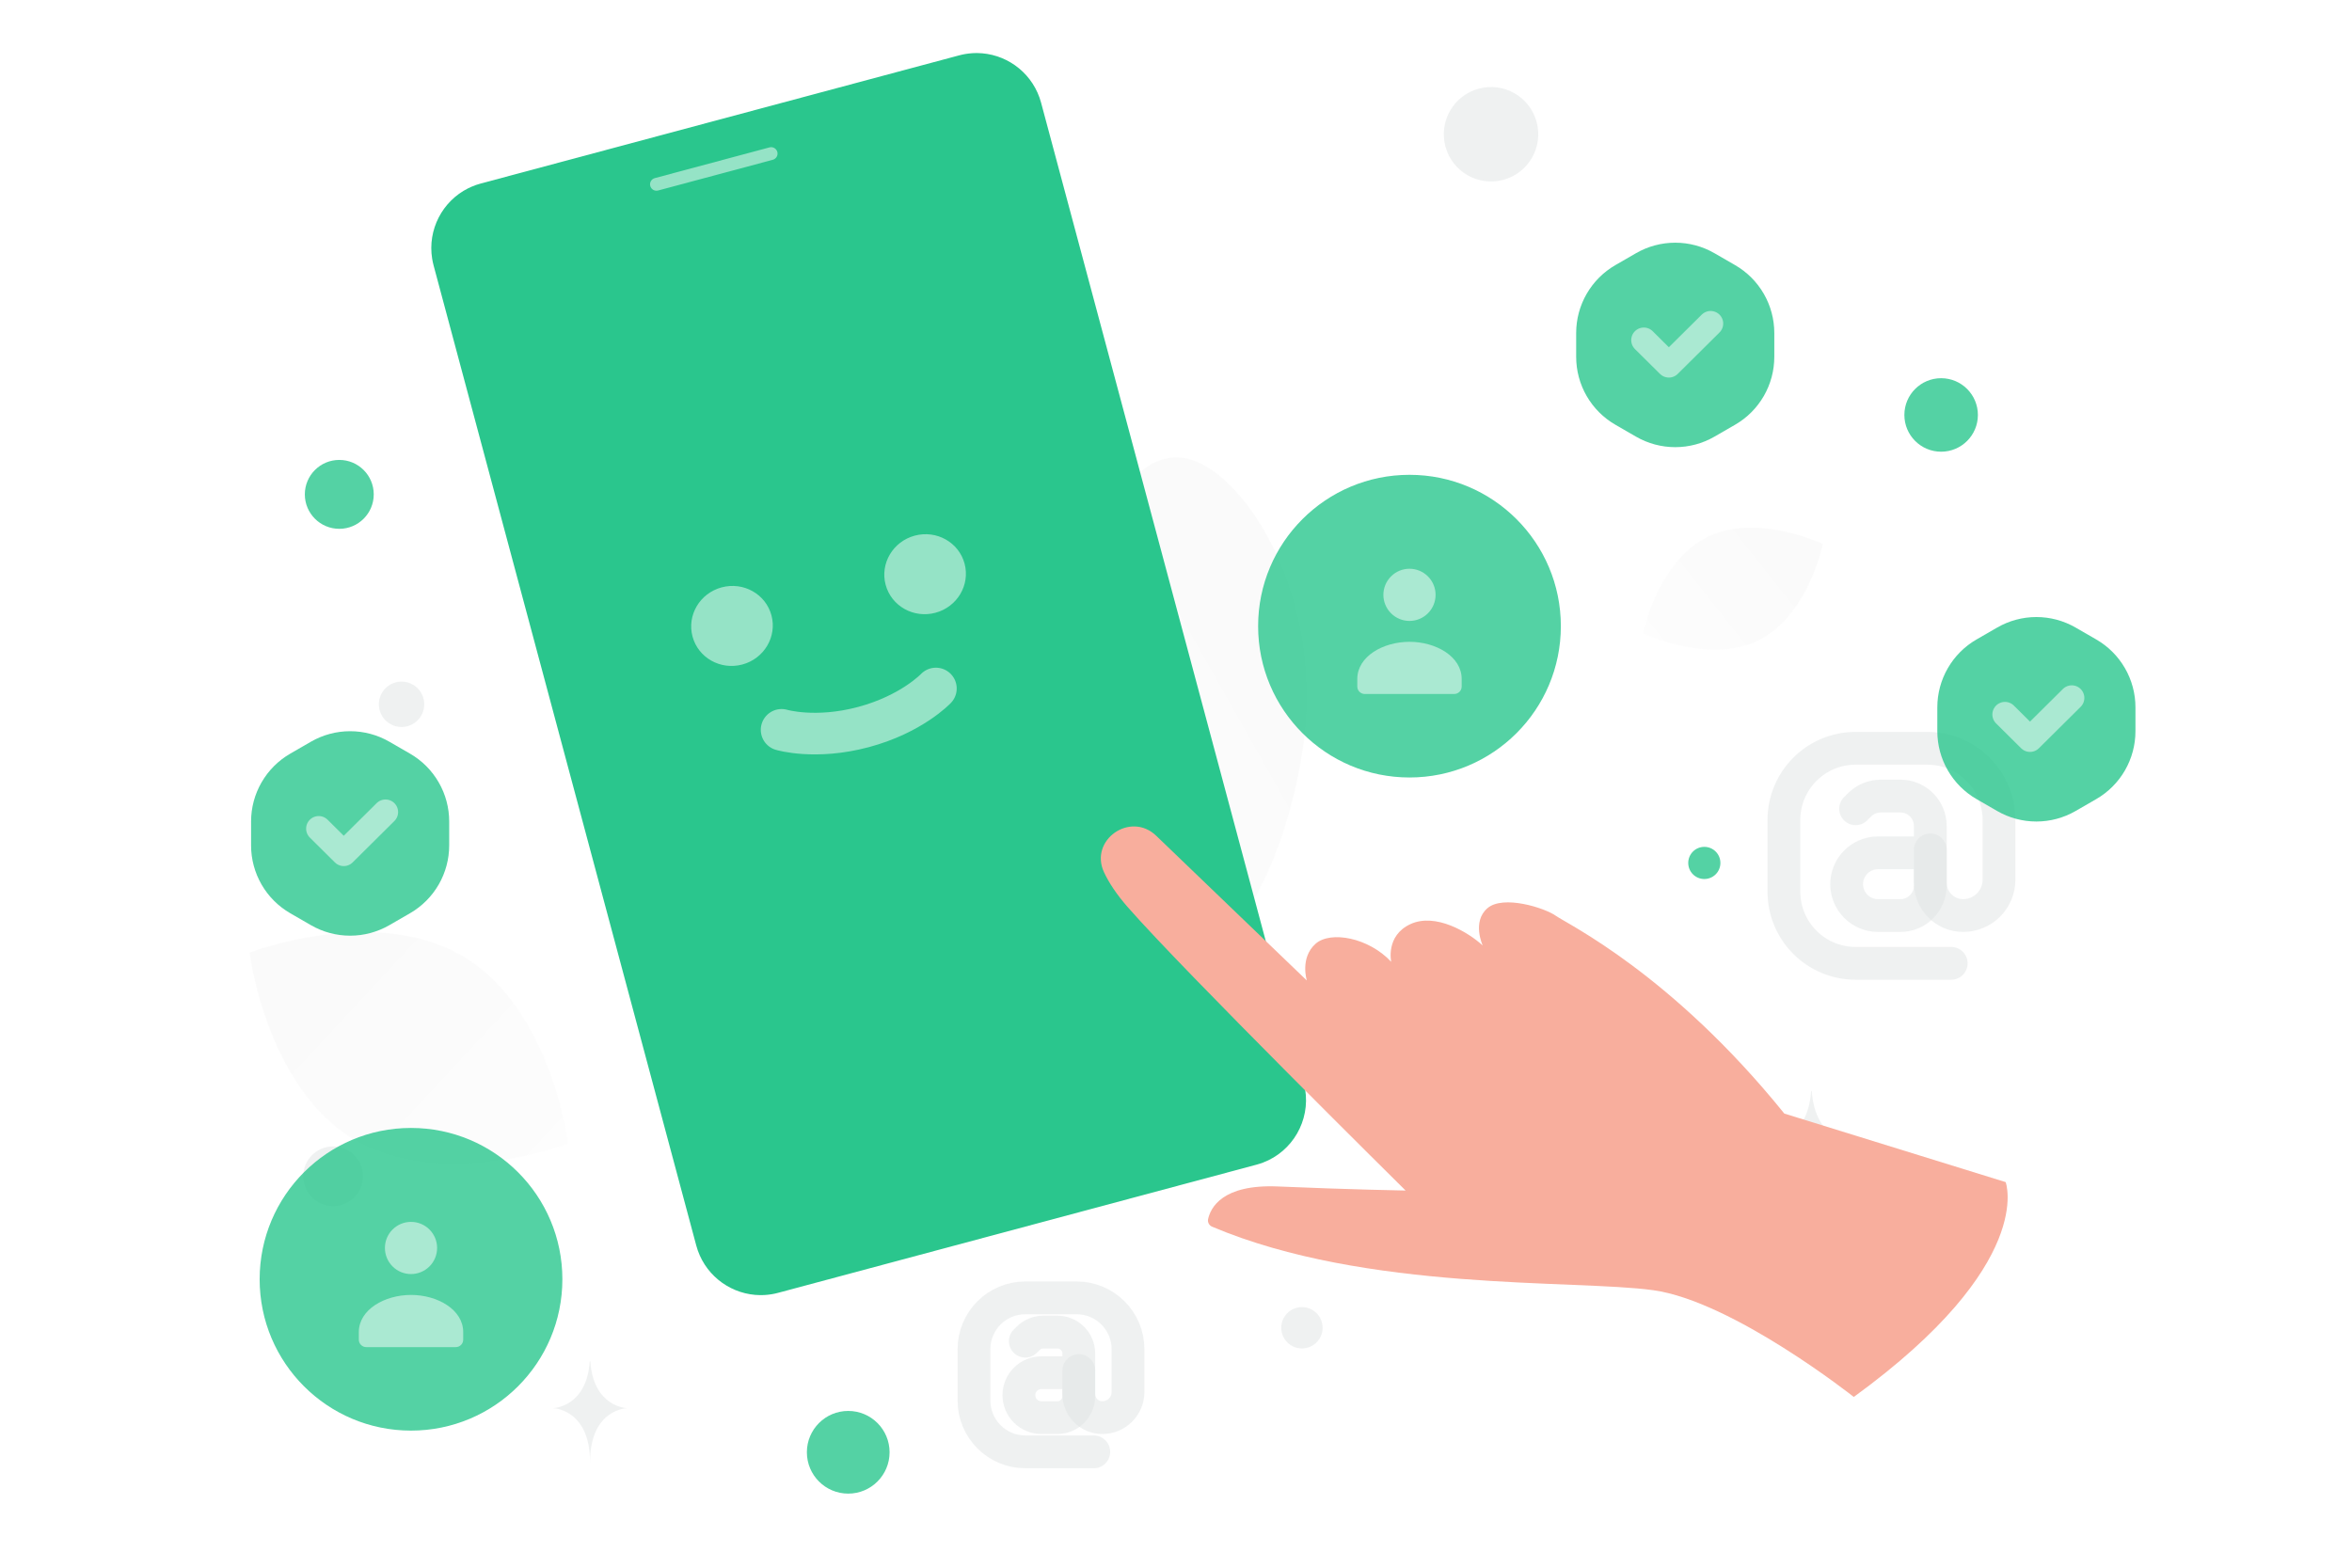 <svg width="789" height="526" viewBox="0 0 789 526" fill="none" xmlns="http://www.w3.org/2000/svg">
<g clip-path="url(#clip0_44_198)">
<path d="M379.875 332.205C363.906 328.71 356.94 312.536 351.375 284.924C347.193 264.156 343.111 245.3 347.974 221.78C351.373 205.319 358.383 190.976 366.012 179.743C374.275 167.571 383.022 151.43 397.28 153.702C416.866 156.829 445.853 200.533 436.555 254.36C426.334 313.492 395.485 335.628 379.875 332.205Z" fill="url(#paint0_linear_44_198)" fill-opacity="0.5"/>
<path d="M589.926 214.834C573.265 223.099 551.151 212.472 551.151 212.472C551.151 212.472 556.066 188.449 572.736 180.195C589.398 171.931 611.503 182.547 611.503 182.547C611.503 182.547 606.588 206.569 589.926 214.834Z" fill="url(#paint1_linear_44_198)" fill-opacity="0.5"/>
<path d="M118.755 382.336C148.26 400.02 190.591 383.673 190.591 383.673C190.591 383.673 185.056 338.662 155.533 320.999C126.028 303.314 83.716 319.641 83.716 319.641C83.716 319.641 89.25 364.653 118.755 382.336Z" fill="url(#paint2_linear_44_198)" fill-opacity="0.5"/>
<path d="M651.171 126.897C644.362 126.897 638.841 132.418 638.841 139.228C638.841 146.038 644.362 151.558 651.171 151.558C657.981 151.558 663.502 146.038 663.502 139.228C663.502 132.418 657.981 126.897 651.171 126.897Z" fill="#2AC68D" fill-opacity="0.8"/>
<path d="M284.545 473.405C276.884 473.405 270.674 479.616 270.674 487.277C270.674 494.938 276.884 501.148 284.545 501.148C292.206 501.148 298.417 494.938 298.417 487.277C298.417 479.616 292.206 473.405 284.545 473.405Z" fill="#2AC68D" fill-opacity="0.8"/>
<path d="M113.818 177.434C107.434 177.434 102.259 172.259 102.259 165.875C102.259 159.491 107.434 154.316 113.818 154.316C120.201 154.316 125.376 159.491 125.376 165.875C125.376 172.259 120.201 177.434 113.818 177.434Z" fill="#2AC68D" fill-opacity="0.8"/>
<path d="M571.729 294.933C568.75 294.933 566.335 292.518 566.335 289.538C566.335 286.559 568.75 284.144 571.729 284.144C574.709 284.144 577.124 286.559 577.124 289.538C577.124 292.518 574.709 294.933 571.729 294.933Z" fill="#2AC68D" fill-opacity="0.8"/>
<path d="M436.747 452.437C432.916 452.437 429.811 449.332 429.811 445.502C429.811 441.671 432.916 438.566 436.747 438.566C440.577 438.566 443.682 441.671 443.682 445.502C443.682 449.332 440.577 452.437 436.747 452.437Z" fill="#E1E4E5" fill-opacity="0.5"/>
<path d="M111.75 404.686C106.218 404.686 101.733 400.201 101.733 394.668C101.733 389.136 106.218 384.651 111.75 384.651C117.283 384.651 121.768 389.136 121.768 394.668C121.768 400.201 117.283 404.686 111.75 404.686Z" fill="#E1E4E5" fill-opacity="0.5"/>
<path d="M210.495 99.774C206.284 99.774 202.87 96.361 202.87 92.15C202.87 87.939 206.284 84.526 210.495 84.526C214.706 84.526 218.119 87.939 218.119 92.15C218.119 96.361 214.706 99.774 210.495 99.774Z" fill="#E1E4E5" fill-opacity="0.5"/>
<path d="M306.04 339.532C301.358 339.532 297.563 335.737 297.563 331.056C297.563 326.374 301.358 322.579 306.04 322.579C310.721 322.579 314.516 326.374 314.516 331.056C314.516 335.737 310.721 339.532 306.04 339.532Z" fill="#E1E4E5" fill-opacity="0.5"/>
<path d="M142.057 234.339C143.146 238.4 140.736 242.574 136.675 243.662C132.614 244.75 128.44 242.34 127.352 238.279C126.264 234.218 128.674 230.044 132.735 228.956C136.795 227.868 140.969 230.278 142.057 234.339Z" fill="#E1E4E5" fill-opacity="0.5"/>
<path d="M328.001 84.859C322.409 84.859 317.875 80.325 317.875 74.732C317.875 69.14 322.409 64.606 328.001 64.606C333.594 64.606 338.128 69.14 338.128 74.732C338.128 80.325 333.594 84.859 328.001 84.859Z" fill="#E1E4E5" fill-opacity="0.5"/>
<path d="M500.688 373.819C496.386 373.819 492.898 371.029 492.898 367.587C492.898 364.146 496.386 361.356 500.688 361.356C504.99 361.356 508.478 364.146 508.478 367.587C508.478 371.029 504.99 373.819 500.688 373.819Z" fill="#E1E4E5" fill-opacity="0.5"/>
<path d="M515.484 40.944C517.749 49.395 512.733 58.082 504.282 60.347C495.831 62.611 487.144 57.596 484.879 49.145C482.615 40.693 487.63 32.007 496.081 29.742C504.533 27.477 513.22 32.493 515.484 40.944Z" fill="#E1E4E5" fill-opacity="0.5"/>
<path d="M607.566 366.063H607.769C608.977 383.161 621.692 383.424 621.692 383.424C621.692 383.424 607.67 383.698 607.67 403.453C607.67 383.698 593.649 383.424 593.649 383.424C593.649 383.424 606.359 383.161 607.566 366.063ZM197.845 456.762H198.026C199.096 472.236 210.379 472.474 210.379 472.474C210.379 472.474 197.937 472.722 197.937 490.603C197.937 472.722 185.496 472.474 185.496 472.474C185.496 472.474 196.774 472.236 197.845 456.762Z" fill="#E1E4E5" fill-opacity="0.5"/>
<g filter="url(#filter0_ii_44_198)">
<path d="M321.495 13.882C321 13.841 320.504 13.816 320.007 13.808C319.842 13.806 319.679 13.8 319.515 13.801C319.165 13.805 318.815 13.814 318.466 13.829C318.298 13.836 318.133 13.849 317.964 13.862C317.617 13.889 317.271 13.922 316.925 13.962C316.576 14.004 316.227 14.054 315.881 14.112C315.652 14.15 315.422 14.195 315.193 14.241C315.073 14.266 314.952 14.285 314.832 14.313C314.482 14.39 314.132 14.474 313.781 14.568L153.283 57.572C152.179 57.865 151.1 58.244 150.056 58.706C149.713 58.857 149.373 59.015 149.041 59.181C140.385 63.512 135.392 73.078 136.972 82.816C137.093 83.566 137.254 84.315 137.455 85.064L209.195 352.805L225.564 413.889C228.079 423.278 236.171 429.678 245.309 430.467C245.349 430.471 245.39 430.472 245.43 430.474C245.882 430.51 246.338 430.532 246.793 430.539C246.958 430.542 247.121 430.548 247.288 430.546C247.637 430.542 247.987 430.533 248.337 430.518C248.504 430.511 248.67 430.499 248.838 430.485C249.026 430.472 249.214 430.457 249.399 430.437C249.56 430.421 249.717 430.404 249.876 430.386C250.225 430.343 250.573 430.293 250.92 430.236C251.148 430.197 251.378 430.153 251.607 430.107C251.727 430.081 251.848 430.062 251.968 430.035C252.318 429.958 252.668 429.874 253.019 429.781L413.519 386.774C414.259 386.576 414.987 386.341 415.703 386.07C425.61 382.305 431.533 372.015 429.832 361.529C429.71 360.771 429.548 360.021 429.349 359.28L357.61 91.544L341.243 30.46C338.722 21.071 330.63 14.672 321.495 13.882Z" fill="#2AC68D"/>
</g>
<path d="M258.128 49.453L219.66 59.76C218.511 60.068 217.829 61.248 218.137 62.397C218.445 63.545 219.625 64.227 220.774 63.919L259.242 53.611C260.391 53.303 261.072 52.123 260.765 50.975C260.457 49.826 259.276 49.145 258.128 49.453Z" fill="white" fill-opacity="0.5"/>
<path d="M262.192 244.879C262.192 244.879 273.5 248.274 289.68 243.938C305.861 239.603 313.957 231.009 313.957 231.009" stroke="white" stroke-opacity="0.5" stroke-width="13.962" stroke-linecap="round" stroke-linejoin="round"/>
<path d="M249.02 222.96C256.333 221.001 260.709 213.618 258.794 206.471C256.879 199.324 249.398 195.119 242.085 197.079C234.772 199.038 230.396 206.42 232.311 213.567C234.226 220.714 241.707 224.92 249.02 222.96Z" fill="white" fill-opacity="0.5"/>
<path d="M313.802 205.601C321.115 203.642 325.491 196.259 323.576 189.113C321.661 181.966 314.18 177.76 306.867 179.72C299.554 181.679 295.178 189.062 297.093 196.209C299.008 203.356 306.489 207.561 313.802 205.601Z" fill="white" fill-opacity="0.5"/>
<g filter="url(#filter1_ii_44_198)">
<path d="M617.87 466.714C617.87 466.714 577.293 434.576 550.555 430.891C524.099 427.247 454.359 431.52 402.609 409.583C402.124 409.381 401.725 409.016 401.48 408.551C401.235 408.087 401.159 407.551 401.267 407.036C402.088 403.29 405.972 395.314 424.628 396.089C448.913 397.137 467.526 397.458 467.526 397.458C467.526 397.458 392.924 323.717 374.195 302.233C370.495 297.992 367.994 294.168 366.363 290.691C361.283 279.847 375.22 270.107 383.853 278.41L434.388 326.983C434.388 326.983 431.999 319.37 437.336 314.645C442.395 310.19 455.21 312.646 462.694 320.715C462.694 320.715 460.731 311.942 469.167 308.054C477.602 304.167 488.685 310.884 493.387 315.241C493.387 315.241 489.7 307.279 494.968 302.729C500.235 298.179 514.201 302.613 517.949 305.29C521.696 307.967 556.672 324.711 594.569 371.632L668.819 394.63C668.819 394.63 679.212 422.107 617.87 466.714Z" fill="#F8AE9D"/>
</g>
<path d="M647.536 286.145H629.998C628.616 286.144 627.248 286.416 625.971 286.945C624.694 287.473 623.534 288.248 622.557 289.226C621.58 290.203 620.805 291.363 620.276 292.64C619.748 293.916 619.476 295.285 619.476 296.667C619.476 298.048 619.748 299.417 620.277 300.693C620.806 301.97 621.581 303.13 622.558 304.107C623.535 305.084 624.695 305.859 625.971 306.387C627.248 306.916 628.616 307.188 629.998 307.188H637.515C643.05 307.188 647.536 302.702 647.536 297.167V277.126C647.536 271.591 643.05 267.105 637.515 267.105H630.899C628.243 267.105 625.695 268.16 623.815 270.036L622.48 271.363" stroke="#E1E4E5" stroke-opacity="0.5" stroke-width="11" stroke-linecap="round" stroke-linejoin="round"/>
<path d="M654.549 323.224H622.48C609.197 323.224 598.429 312.456 598.429 299.174V275.119C598.429 261.836 609.197 251.069 622.48 251.069H646.535C659.818 251.069 670.585 261.836 670.585 275.119V295.165C670.585 296.744 670.274 298.308 669.67 299.767C669.065 301.226 668.179 302.552 667.062 303.668C665.946 304.784 664.62 305.67 663.16 306.274C661.701 306.878 660.137 307.188 658.558 307.188C652.47 307.188 647.536 302.253 647.536 296.166V285.144M361.893 460.584H349.335C348.345 460.583 347.365 460.778 346.451 461.156C345.537 461.535 344.706 462.089 344.006 462.789C343.307 463.489 342.752 464.32 342.374 465.234C341.995 466.149 341.801 467.129 341.802 468.118C341.801 469.107 341.996 470.087 342.374 471.001C342.753 471.916 343.308 472.746 344.007 473.446C344.707 474.146 345.537 474.7 346.452 475.079C347.366 475.457 348.346 475.652 349.335 475.651H354.719C355.661 475.651 356.594 475.466 357.464 475.105C358.335 474.744 359.126 474.216 359.792 473.55C360.458 472.883 360.987 472.092 361.347 471.222C361.708 470.351 361.893 469.418 361.893 468.476V454.126C361.893 452.223 361.137 450.398 359.792 449.052C358.446 447.706 356.621 446.95 354.719 446.95H349.981C348.079 446.951 346.255 447.706 344.908 449.049L343.952 449.998" stroke="#E1E4E5" stroke-opacity="0.5" stroke-width="11" stroke-linecap="round" stroke-linejoin="round"/>
<path d="M366.915 487.135H343.952C334.441 487.135 326.731 479.424 326.731 469.914V452.689C326.731 443.178 334.441 435.468 343.952 435.468H361.177C370.688 435.468 378.398 443.178 378.398 452.689V467.042C378.398 468.173 378.176 469.293 377.743 470.338C377.31 471.383 376.676 472.332 375.876 473.132C375.076 473.931 374.127 474.565 373.082 474.997C372.037 475.43 370.917 475.652 369.786 475.651C368.749 475.651 367.723 475.447 366.766 475.051C365.808 474.654 364.938 474.073 364.205 473.34C363.472 472.607 362.891 471.737 362.494 470.78C362.097 469.822 361.893 468.796 361.893 467.76V459.867" stroke="#E1E4E5" stroke-opacity="0.5" stroke-width="11" stroke-linecap="round" stroke-linejoin="round"/>
<path d="M472.825 260.867C444.782 260.867 422.049 238.134 422.049 210.09C422.049 182.047 444.782 159.314 472.825 159.314C500.868 159.314 523.602 182.047 523.602 210.09C523.602 238.134 500.868 260.867 472.825 260.867Z" fill="#2AC68D" fill-opacity="0.8"/>
<path fill-rule="evenodd" clip-rule="evenodd" d="M490.334 227.856V230.355C490.333 231.017 490.069 231.653 489.6 232.121C489.131 232.589 488.495 232.852 487.833 232.852H457.817C457.154 232.852 456.519 232.589 456.05 232.121C455.581 231.653 455.317 231.017 455.316 230.355V227.816C455.316 220.255 463.965 215.343 472.825 215.343C481.685 215.343 490.334 220.258 490.334 227.816M479.015 193.394C482.434 196.813 482.434 202.356 479.015 205.775C475.596 209.194 470.053 209.194 466.634 205.775C463.215 202.356 463.215 196.813 466.634 193.394C470.053 189.975 475.596 189.975 479.015 193.394Z" fill="white" fill-opacity="0.5"/>
<path d="M137.878 480.008C109.835 480.008 87.101 457.275 87.101 429.232C87.101 401.189 109.835 378.455 137.878 378.455C165.921 378.455 188.654 401.189 188.654 429.232C188.654 457.275 165.921 480.008 137.878 480.008Z" fill="#2AC68D" fill-opacity="0.8"/>
<path fill-rule="evenodd" clip-rule="evenodd" d="M155.387 446.997V449.495C155.387 450.158 155.123 450.793 154.654 451.262C154.185 451.73 153.549 451.994 152.886 451.994H122.87C122.207 451.994 121.571 451.73 121.102 451.262C120.633 450.793 120.37 450.158 120.369 449.495V446.956C120.369 439.396 129.019 434.484 137.879 434.484C146.738 434.484 155.387 439.398 155.387 446.956M144.069 412.535C147.488 415.954 147.488 421.497 144.069 424.916C140.65 428.335 135.107 428.335 131.688 424.916C128.269 421.497 128.269 415.954 131.688 412.535C135.107 409.117 140.65 409.117 144.069 412.535Z" fill="white" fill-opacity="0.5"/>
<path d="M669.974 210.557C673.972 208.249 678.508 207.033 683.124 207.033C687.741 207.033 692.276 208.249 696.274 210.557L703.206 214.558C707.204 216.866 710.524 220.186 712.832 224.185C715.141 228.183 716.356 232.718 716.356 237.335V245.339C716.356 249.955 715.141 254.491 712.832 258.489C710.524 262.487 707.204 265.807 703.206 268.115L696.274 272.117C692.276 274.426 687.741 275.641 683.124 275.641C678.508 275.641 673.972 274.426 669.974 272.117L663.042 268.115C659.044 265.807 655.724 262.487 653.416 258.489C651.107 254.491 649.892 249.955 649.892 245.339V237.335C649.892 232.718 651.107 228.183 653.416 224.185C655.724 220.186 659.044 216.866 663.042 214.558L669.974 210.557Z" fill="#2AC68D" fill-opacity="0.8"/>
<path d="M694.993 234.168L680.986 248.063L672.582 239.726" stroke="white" stroke-opacity="0.5" stroke-width="8.45" stroke-linecap="round" stroke-linejoin="round"/>
<path d="M104.307 248.862C108.305 246.554 112.84 245.338 117.457 245.338C122.073 245.338 126.609 246.554 130.607 248.862L137.538 252.863C141.537 255.171 144.857 258.491 147.165 262.49C149.473 266.488 150.688 271.023 150.688 275.64V283.644C150.688 288.26 149.473 292.796 147.165 296.794C144.857 300.792 141.537 304.112 137.538 306.42L130.607 310.422C126.609 312.731 122.073 313.946 117.457 313.946C112.84 313.946 108.305 312.731 104.307 310.422L97.375 306.42C93.377 304.112 90.057 300.792 87.748 296.794C85.44 292.796 84.225 288.26 84.225 283.644V275.64C84.225 271.023 85.44 266.488 87.748 262.49C90.057 258.491 93.377 255.171 97.375 252.863L104.307 248.862Z" fill="#2AC68D" fill-opacity="0.8"/>
<path d="M129.325 272.473L115.319 286.368L106.915 278.031" stroke="white" stroke-opacity="0.5" stroke-width="8.45" stroke-linecap="round" stroke-linejoin="round"/>
<path d="M548.823 84.951C552.821 82.643 557.356 81.428 561.973 81.428C566.59 81.428 571.125 82.643 575.123 84.951L582.055 88.954C586.053 91.262 589.373 94.582 591.681 98.58C593.99 102.578 595.205 107.114 595.205 111.73V119.734C595.205 124.351 593.989 128.886 591.681 132.884C589.373 136.882 586.053 140.202 582.055 142.51L575.123 146.512C571.125 148.82 566.59 150.035 561.973 150.035C557.356 150.035 552.821 148.82 548.823 146.512L541.891 142.51C537.893 140.202 534.573 136.882 532.265 132.884C529.957 128.886 528.741 124.351 528.741 119.734V111.73C528.741 107.114 529.956 102.578 532.265 98.58C534.573 94.582 537.893 91.262 541.891 88.954L548.823 84.951Z" fill="#2AC68D" fill-opacity="0.8"/>
<path d="M573.841 108.564L559.835 122.458L551.431 114.121" stroke="white" stroke-opacity="0.5" stroke-width="8.45" stroke-linecap="round" stroke-linejoin="round"/>
</g>
<defs>
<filter id="filter0_ii_44_198" x="132.682" y="9.801" width="309.44" height="428.745" filterUnits="userSpaceOnUse" color-interpolation-filters="sRGB">
<feFlood flood-opacity="0" result="BackgroundImageFix"/>
<feBlend mode="normal" in="SourceGraphic" in2="BackgroundImageFix" result="shape"/>
<feColorMatrix in="SourceAlpha" type="matrix" values="0 0 0 0 0 0 0 0 0 0 0 0 0 0 0 0 0 0 127 0" result="hardAlpha"/>
<feOffset dx="12" dy="8"/>
<feGaussianBlur stdDeviation="6"/>
<feComposite in2="hardAlpha" operator="arithmetic" k2="-1" k3="1"/>
<feColorMatrix type="matrix" values="0 0 0 0 0 0 0 0 0 0 0 0 0 0 0 0 0 0 0.25 0"/>
<feBlend mode="normal" in2="shape" result="effect1_innerShadow_44_198"/>
<feColorMatrix in="SourceAlpha" type="matrix" values="0 0 0 0 0 0 0 0 0 0 0 0 0 0 0 0 0 0 127 0" result="hardAlpha"/>
<feOffset dx="-4" dy="-4"/>
<feGaussianBlur stdDeviation="8"/>
<feComposite in2="hardAlpha" operator="arithmetic" k2="-1" k3="1"/>
<feColorMatrix type="matrix" values="0 0 0 0 0 0 0 0 0 0 0 0 0 0 0 0 0 0 0.25 0"/>
<feBlend mode="normal" in2="effect1_innerShadow_44_198" result="effect2_innerShadow_44_198"/>
</filter>
<filter id="filter1_ii_44_198" x="361.279" y="273.295" width="312.206" height="197.419" filterUnits="userSpaceOnUse" color-interpolation-filters="sRGB">
<feFlood flood-opacity="0" result="BackgroundImageFix"/>
<feBlend mode="normal" in="SourceGraphic" in2="BackgroundImageFix" result="shape"/>
<feColorMatrix in="SourceAlpha" type="matrix" values="0 0 0 0 0 0 0 0 0 0 0 0 0 0 0 0 0 0 127 0" result="hardAlpha"/>
<feOffset dx="8" dy="4"/>
<feGaussianBlur stdDeviation="2"/>
<feComposite in2="hardAlpha" operator="arithmetic" k2="-1" k3="1"/>
<feColorMatrix type="matrix" values="0 0 0 0 0 0 0 0 0 0 0 0 0 0 0 0 0 0 0.25 0"/>
<feBlend mode="normal" in2="shape" result="effect1_innerShadow_44_198"/>
<feColorMatrix in="SourceAlpha" type="matrix" values="0 0 0 0 0 0 0 0 0 0 0 0 0 0 0 0 0 0 127 0" result="hardAlpha"/>
<feOffset dx="-4" dy="-2"/>
<feGaussianBlur stdDeviation="2"/>
<feComposite in2="hardAlpha" operator="arithmetic" k2="-1" k3="1"/>
<feColorMatrix type="matrix" values="0 0 0 0 0 0 0 0 0 0 0 0 0 0 0 0 0 0 0.25 0"/>
<feBlend mode="normal" in2="effect1_innerShadow_44_198" result="effect2_innerShadow_44_198"/>
</filter>
<linearGradient id="paint0_linear_44_198" x1="275.787" y1="307.595" x2="561.262" y2="146.334" gradientUnits="userSpaceOnUse">
<stop stop-color="white"/>
<stop offset="1" stop-color="#EEEEEE"/>
</linearGradient>
<linearGradient id="paint1_linear_44_198" x1="525.945" y1="240.615" x2="663.369" y2="131.912" gradientUnits="userSpaceOnUse">
<stop stop-color="white"/>
<stop offset="1" stop-color="#EEEEEE"/>
</linearGradient>
<linearGradient id="paint2_linear_44_198" x1="232.932" y1="439.259" x2="-4.476" y2="218.675" gradientUnits="userSpaceOnUse">
<stop stop-color="white"/>
<stop offset="1" stop-color="#EEEEEE"/>
</linearGradient>
<clipPath id="clip0_44_198">
<rect width="789" height="526" fill="white"/>
</clipPath>
</defs>
</svg>

